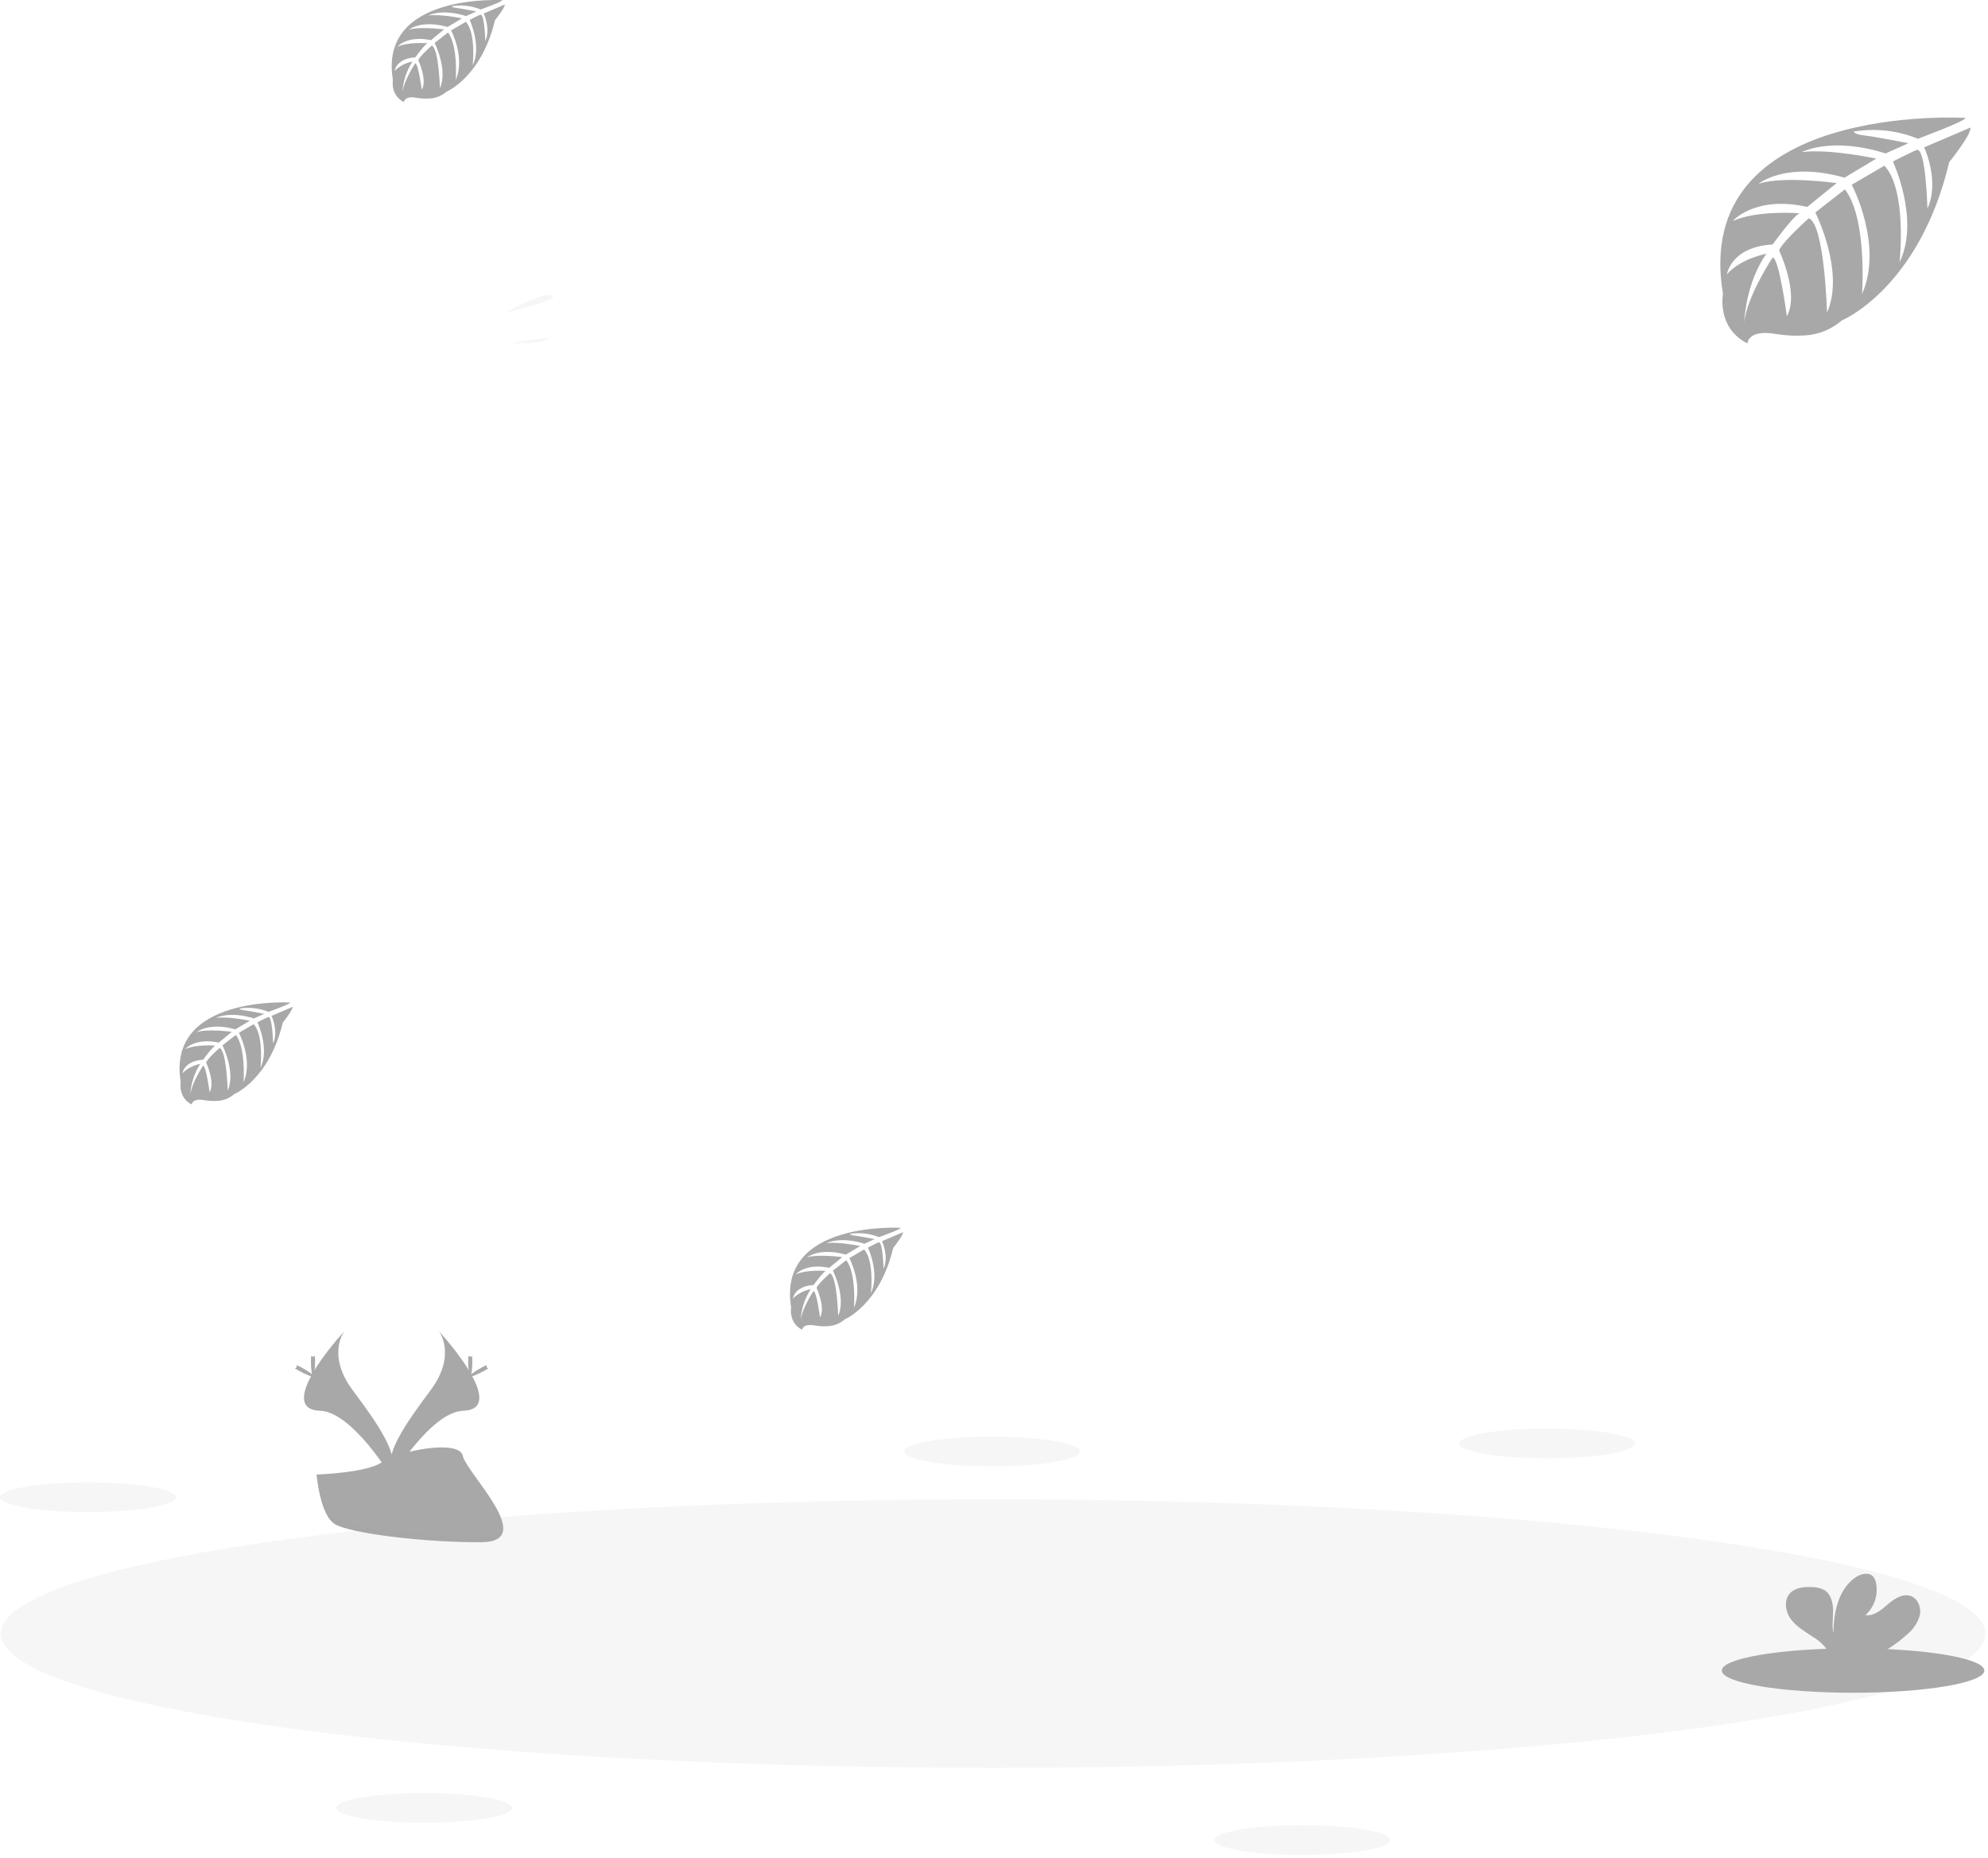 <?xml version="1.0" encoding="UTF-8"?>
<svg width="609px" height="569px" viewBox="0 0 609 569" version="1.1" xmlns="http://www.w3.org/2000/svg" xmlns:xlink="http://www.w3.org/1999/xlink">
    <!-- Generator: Sketch 52.6 (67491) - http://www.bohemiancoding.com/sketch -->
    <title>Group 2</title>
    <desc>Created with Sketch.</desc>
    <g id="Page-1" stroke="none" stroke-width="1" fill="none" fill-rule="evenodd">
        <g id="Group-2" transform="translate(-45, -218)">
            <rect id="Rectangle" fill-opacity="0" fill="#A87070" x="0" y="188" width="691" height="620"></rect>
            <g id="undraw_businessman" transform="translate(10, 0)" fill="#A8A8A8">
                <ellipse id="Oval" opacity="0.1" cx="339.25" cy="718.32" rx="303.97" ry="41.12"></ellipse>
                <path d="M189.76,313.83 C189.76,313.83 201.48,307.17 204.17,308.5 C206.86,309.83 189.76,313.83 189.76,313.83 Z" id="Path" opacity="0.1"></path>
                <path d="M191.81,323.04 C191.81,323.04 199.21,323.57 202.72,322.04 C206.23,320.51 191.81,323.04 191.81,323.04 Z" id="Path" opacity="0.1"></path>
                <path d="M637.083,254.111 C637.083,254.111 552.893,249.001 562.813,308.001 C562.813,308.001 560.813,318.431 570.293,323.171 C570.293,323.171 570.443,318.791 578.933,320.281 C581.952,320.782 585.019,320.93 588.073,320.721 C592.195,320.441 596.114,318.83 599.243,316.131 C599.243,316.131 622.913,306.361 632.113,267.671 C632.113,267.671 638.923,259.231 638.653,257.061 L624.443,263.131 C624.443,263.131 629.303,273.381 625.443,281.901 C625.443,281.901 624.983,263.501 622.253,263.901 C621.693,263.991 614.863,267.451 614.863,267.451 C614.863,267.451 623.223,285.311 616.913,298.281 C616.913,298.281 619.313,276.281 612.263,268.741 L602.263,274.581 C602.263,274.581 612.033,293.021 605.413,308.071 C605.413,308.071 607.113,284.991 600.163,276.001 L591.103,283.071 C591.103,283.071 600.273,301.251 594.683,313.731 C594.683,313.731 593.953,286.861 589.133,284.831 C589.133,284.831 581.213,291.831 580.003,294.691 C580.003,294.691 586.283,307.891 582.383,314.851 C582.383,314.851 579.993,296.951 578.033,296.851 C578.033,296.851 570.133,308.711 569.313,316.851 C569.313,316.851 569.653,304.751 576.123,295.721 C576.123,295.721 568.483,297.031 564.023,301.991 C564.023,301.991 565.253,293.601 578.023,292.871 C578.023,292.871 584.543,283.871 586.293,283.321 C586.293,283.321 573.543,282.261 565.813,285.681 C565.813,285.681 572.623,277.771 588.633,281.371 L597.633,274.071 C597.633,274.071 580.843,271.771 573.733,274.311 C573.733,274.311 581.923,267.311 600.043,272.411 L609.783,266.581 C609.783,266.581 595.473,263.501 586.953,264.581 C586.953,264.581 595.953,259.731 612.633,264.991 L619.633,261.861 C619.633,261.861 609.153,259.801 606.083,259.481 C603.013,259.161 602.843,258.301 602.843,258.301 C609.485,257.194 616.305,257.953 622.543,260.491 C622.543,260.491 637.343,255.001 637.083,254.111 Z" id="Path"></path>
                <path d="M123.921,525.049 C123.921,525.049 85.921,522.759 90.361,549.419 C90.361,549.419 89.471,554.129 93.741,556.269 C93.741,556.269 93.811,554.269 97.641,554.959 C99.008,555.194 100.398,555.261 101.781,555.159 C103.628,555.021 105.381,554.292 106.781,553.079 C106.781,553.079 117.471,548.659 121.631,531.179 C121.631,531.179 124.711,527.369 124.631,526.389 L118.191,529.129 C118.191,529.129 120.381,533.759 118.661,537.609 C118.661,537.609 118.451,529.299 117.211,529.489 C116.961,529.489 113.881,531.099 113.881,531.099 C113.881,531.099 117.651,539.169 114.801,545.029 C114.801,545.029 115.891,535.089 112.701,531.679 L108.191,534.319 C108.191,534.319 112.601,542.649 109.611,549.449 C109.611,549.449 110.381,539.019 107.241,534.959 L103.151,538.159 C103.151,538.159 107.291,546.369 104.761,552.009 C104.761,552.009 104.431,539.869 102.261,538.949 C102.261,538.949 98.681,542.109 98.131,543.409 C98.131,543.409 100.971,549.409 99.211,552.519 C99.211,552.519 98.131,544.429 97.211,544.389 C97.211,544.389 93.641,549.749 93.271,553.389 C93.444,549.994 94.506,546.704 96.351,543.849 C94.29,544.237 92.388,545.221 90.881,546.679 C90.881,546.679 91.441,542.889 97.231,542.559 C97.231,542.559 100.181,538.489 100.971,538.249 C100.971,538.249 95.211,537.759 91.711,539.309 C91.711,539.309 94.791,535.739 102.021,537.309 L106.021,534.009 C106.021,534.009 98.431,533.009 95.221,534.119 C95.221,534.119 98.921,530.959 107.101,533.259 L111.511,530.629 C111.511,530.629 105.041,529.239 101.191,529.739 C101.191,529.739 105.251,527.549 112.801,529.919 L115.941,528.509 C115.941,528.509 111.211,527.579 109.821,527.429 C108.431,527.279 108.361,526.899 108.361,526.899 C111.363,526.406 114.443,526.752 117.261,527.899 C117.261,527.899 124.041,525.469 123.921,525.049 Z" id="Path"></path>
                <path d="M310.921,594.049 C310.921,594.049 272.921,591.759 277.361,618.419 C277.361,618.419 276.471,623.129 280.741,625.269 C280.741,625.269 280.811,623.269 284.641,623.959 C286.008,624.194 287.398,624.261 288.781,624.159 C290.628,624.021 292.381,623.292 293.781,622.079 C293.781,622.079 304.471,617.659 308.631,600.179 C308.631,600.179 311.711,596.369 311.631,595.389 L305.191,598.129 C305.191,598.129 307.381,602.759 305.661,606.609 C305.661,606.609 305.451,598.299 304.211,598.489 C303.961,598.489 300.881,600.099 300.881,600.099 C300.881,600.099 304.651,608.169 301.801,614.029 C301.801,614.029 302.891,604.089 299.701,600.679 L295.191,603.319 C295.191,603.319 299.601,611.649 296.611,618.449 C296.611,618.449 297.381,608.019 294.241,603.959 L290.151,607.159 C290.151,607.159 294.291,615.369 291.761,621.009 C291.761,621.009 291.431,608.869 289.261,607.949 C289.261,607.949 285.681,611.109 285.131,612.409 C285.131,612.409 287.971,618.409 286.211,621.519 C286.211,621.519 285.131,613.429 284.211,613.389 C284.211,613.389 280.641,618.749 280.271,622.389 C280.444,618.994 281.506,615.704 283.351,612.849 C281.29,613.237 279.388,614.221 277.881,615.679 C277.881,615.679 278.441,611.889 284.231,611.559 C284.231,611.559 287.181,607.489 287.971,607.249 C287.971,607.249 282.211,606.759 278.711,608.309 C278.711,608.309 281.791,604.739 289.021,606.309 L293.021,603.009 C293.021,603.009 285.431,602.009 282.221,603.119 C282.221,603.119 285.921,599.959 294.101,602.259 L298.511,599.629 C298.511,599.629 292.041,598.239 288.191,598.739 C288.191,598.739 292.251,596.549 299.801,598.919 L302.941,597.509 C302.941,597.509 298.211,596.579 296.821,596.429 C295.431,596.279 295.361,595.899 295.361,595.899 C298.363,595.406 301.443,595.752 304.261,596.899 C304.261,596.899 311.041,594.469 310.921,594.049 Z" id="Path"></path>
                <path d="M188.921,218.049 C188.921,218.049 150.921,215.759 155.361,242.419 C155.361,242.419 154.471,247.129 158.741,249.269 C158.741,249.269 158.811,247.269 162.641,247.959 C164.008,248.194 165.398,248.261 166.781,248.159 C168.628,248.021 170.381,247.292 171.781,246.079 C171.781,246.079 182.471,241.659 186.631,224.179 C186.631,224.179 189.711,220.369 189.631,219.389 L183.191,222.129 C183.191,222.129 185.381,226.759 183.661,230.609 C183.661,230.609 183.451,222.299 182.211,222.489 C181.961,222.489 178.881,224.099 178.881,224.099 C178.881,224.099 182.651,232.169 179.801,238.029 C179.801,238.029 180.891,228.089 177.701,224.679 L173.191,227.319 C173.191,227.319 177.601,235.649 174.611,242.449 C174.611,242.449 175.381,232.019 172.241,227.959 L168.151,231.159 C168.151,231.159 172.291,239.369 169.761,245.009 C169.761,245.009 169.431,232.869 167.261,231.949 C167.261,231.949 163.681,235.109 163.131,236.409 C163.131,236.409 165.971,242.409 164.211,245.519 C164.211,245.519 163.131,237.429 162.211,237.389 C162.211,237.389 158.641,242.749 158.271,246.389 C158.444,242.994 159.506,239.704 161.351,236.849 C159.29,237.237 157.388,238.221 155.881,239.679 C155.881,239.679 156.441,235.889 162.231,235.559 C162.231,235.559 165.181,231.489 165.971,231.249 C165.971,231.249 160.211,230.759 156.711,232.309 C156.711,232.309 159.791,228.739 167.021,230.309 L171.021,227.009 C171.021,227.009 163.431,226.009 160.221,227.119 C160.221,227.119 163.921,223.959 172.101,226.259 L176.511,223.629 C176.511,223.629 170.041,222.239 166.191,222.739 C166.191,222.739 170.251,220.549 177.801,222.919 L180.941,221.509 C180.941,221.509 176.211,220.579 174.821,220.429 C173.431,220.279 173.361,219.899 173.361,219.899 C176.363,219.406 179.443,219.752 182.261,220.899 C182.261,220.899 189.041,218.469 188.921,218.049 Z" id="Path-Copy"></path>
                <ellipse id="Oval" opacity="0.1" cx="508.93" cy="660.09" rx="26.93" ry="4.55"></ellipse>
                <ellipse id="Oval" opacity="0.1" cx="338.93" cy="662.55" rx="26.93" ry="4.55"></ellipse>
                <ellipse id="Oval" opacity="0.1" cx="164.93" cy="771.708" rx="26.93" ry="4.55"></ellipse>
                <ellipse id="Oval" opacity="0.1" cx="61.93" cy="676.55" rx="26.93" ry="4.55"></ellipse>
                <ellipse id="Oval" opacity="0.1" cx="433.93" cy="781.55" rx="26.93" ry="4.55"></ellipse>
                <ellipse id="Oval" cx="602.66" cy="729.64" rx="40.21" ry="6.8"></ellipse>
                <path d="M619.28,718.52 C621.112,717.025 622.448,715.01 623.11,712.74 C623.61,710.44 622.63,707.74 620.43,706.85 C617.97,705.91 615.34,707.61 613.35,709.33 C611.36,711.05 609.07,713.02 606.46,712.66 C609.192,710.184 610.426,706.457 609.71,702.84 C609.593,702.103 609.278,701.412 608.8,700.84 C607.44,699.38 604.96,700.01 603.33,701.16 C598.13,704.82 596.68,711.88 596.65,718.24 C596.13,715.94 596.57,713.55 596.55,711.24 C596.53,708.93 595.9,706.24 593.91,705.02 C592.682,704.36 591.303,704.033 589.91,704.07 C587.57,703.99 584.97,704.22 583.38,705.93 C581.38,708.05 581.91,711.62 583.63,713.93 C585.35,716.24 587.98,717.73 590.4,719.35 C592.338,720.501 593.99,722.078 595.23,723.96 C595.382,724.218 595.502,724.494 595.59,724.78 L610.25,724.78 C613.528,723.109 616.565,721.003 619.28,718.52 Z" id="Path"></path>
                <g id="Group" transform="translate(125, 625)">
                    <path d="M44.48,0.72 C44.48,0.72 49.98,7.9 41.95,18.72 C33.92,29.54 27.3,38.72 29.95,45.48 C29.95,45.48 42.07,25.34 51.95,25.06 C61.83,24.78 55.33,12.86 44.48,0.72 Z" id="Path"></path>
                    <path d="M44.48,0.72 C44.961,1.411 45.338,2.169 45.6,2.97 C55.22,14.27 60.35,24.82 51.1,25.09 C42.49,25.33 32.16,40.73 29.68,44.62 C29.762,44.921 29.858,45.218 29.97,45.51 C29.97,45.51 42.09,25.37 51.97,25.09 C61.85,24.81 55.33,12.86 44.48,0.72 Z" id="Path" opacity="0.1"></path>
                    <path d="M54.69,9.9 C54.69,12.43 54.41,14.48 54.06,14.48 C53.71,14.48 53.43,12.48 53.43,9.9 C53.43,7.32 53.78,8.56 54.13,8.56 C54.48,8.56 54.69,7.37 54.69,9.9 Z" id="Path"></path>
                    <path d="M58.2,12.92 C55.98,14.13 54.04,14.86 53.88,14.56 C53.72,14.26 55.37,13.02 57.59,11.81 C59.81,10.6 58.94,11.48 59.1,11.81 C59.26,12.14 60.42,11.72 58.2,12.92 Z" id="Path"></path>
                    <path d="M15.47,0.72 C15.47,0.72 9.97,7.9 18,18.72 C26.03,29.54 32.65,38.72 30,45.48 C30,45.48 17.89,25.34 8,25.06 C-1.89,24.78 4.62,12.86 15.47,0.72 Z" id="Path"></path>
                    <path d="M15.47,0.72 C14.988,1.412 14.607,2.17 14.34,2.97 C4.72,14.27 -0.4,24.82 8.84,25.09 C17.46,25.33 27.79,40.73 30.27,44.62 C30.19,44.923 30.089,45.22 29.97,45.51 C29.97,45.51 17.86,25.37 7.97,25.09 C-1.92,24.81 4.62,12.86 15.47,0.72 Z" id="Path" opacity="0.1"></path>
                    <path d="M5.25,9.9 C5.25,12.43 5.54,14.48 5.89,14.48 C6.24,14.48 6.52,12.48 6.52,9.9 C6.52,7.32 6.17,8.56 5.82,8.56 C5.47,8.56 5.25,7.37 5.25,9.9 Z" id="Path"></path>
                    <path d="M1.76,12.92 C3.98,14.13 5.91,14.86 6.08,14.56 C6.25,14.26 4.58,13.02 2.36,11.81 C0.14,10.6 1.02,11.48 0.85,11.81 C0.68,12.14 -0.47,11.72 1.76,12.92 Z" id="Path"></path>
                    <path d="M7,44.6 C7,44.6 22.36,44.13 27,40.83 C31.64,37.53 50.63,33.6 51.77,38.89 C52.91,44.18 74.86,65.18 57.52,65.32 C40.18,65.46 17.22,62.62 12.6,59.8 C7.98,56.98 7,44.6 7,44.6 Z" id="Path"></path>
                    <path d="M57.82,63.48 C40.48,63.62 17.52,60.78 12.9,57.96 C9.39,55.82 7.98,48.13 7.51,44.58 L7,44.58 C7,44.58 8,56.97 12.59,59.78 C17.18,62.59 40.17,65.44 57.51,65.3 C62.51,65.3 64.24,63.48 64.15,60.84 C63.45,62.45 61.54,63.45 57.82,63.48 Z" id="Path" opacity="0.2"></path>
                </g>
            </g>
        </g>
    </g>
</svg>